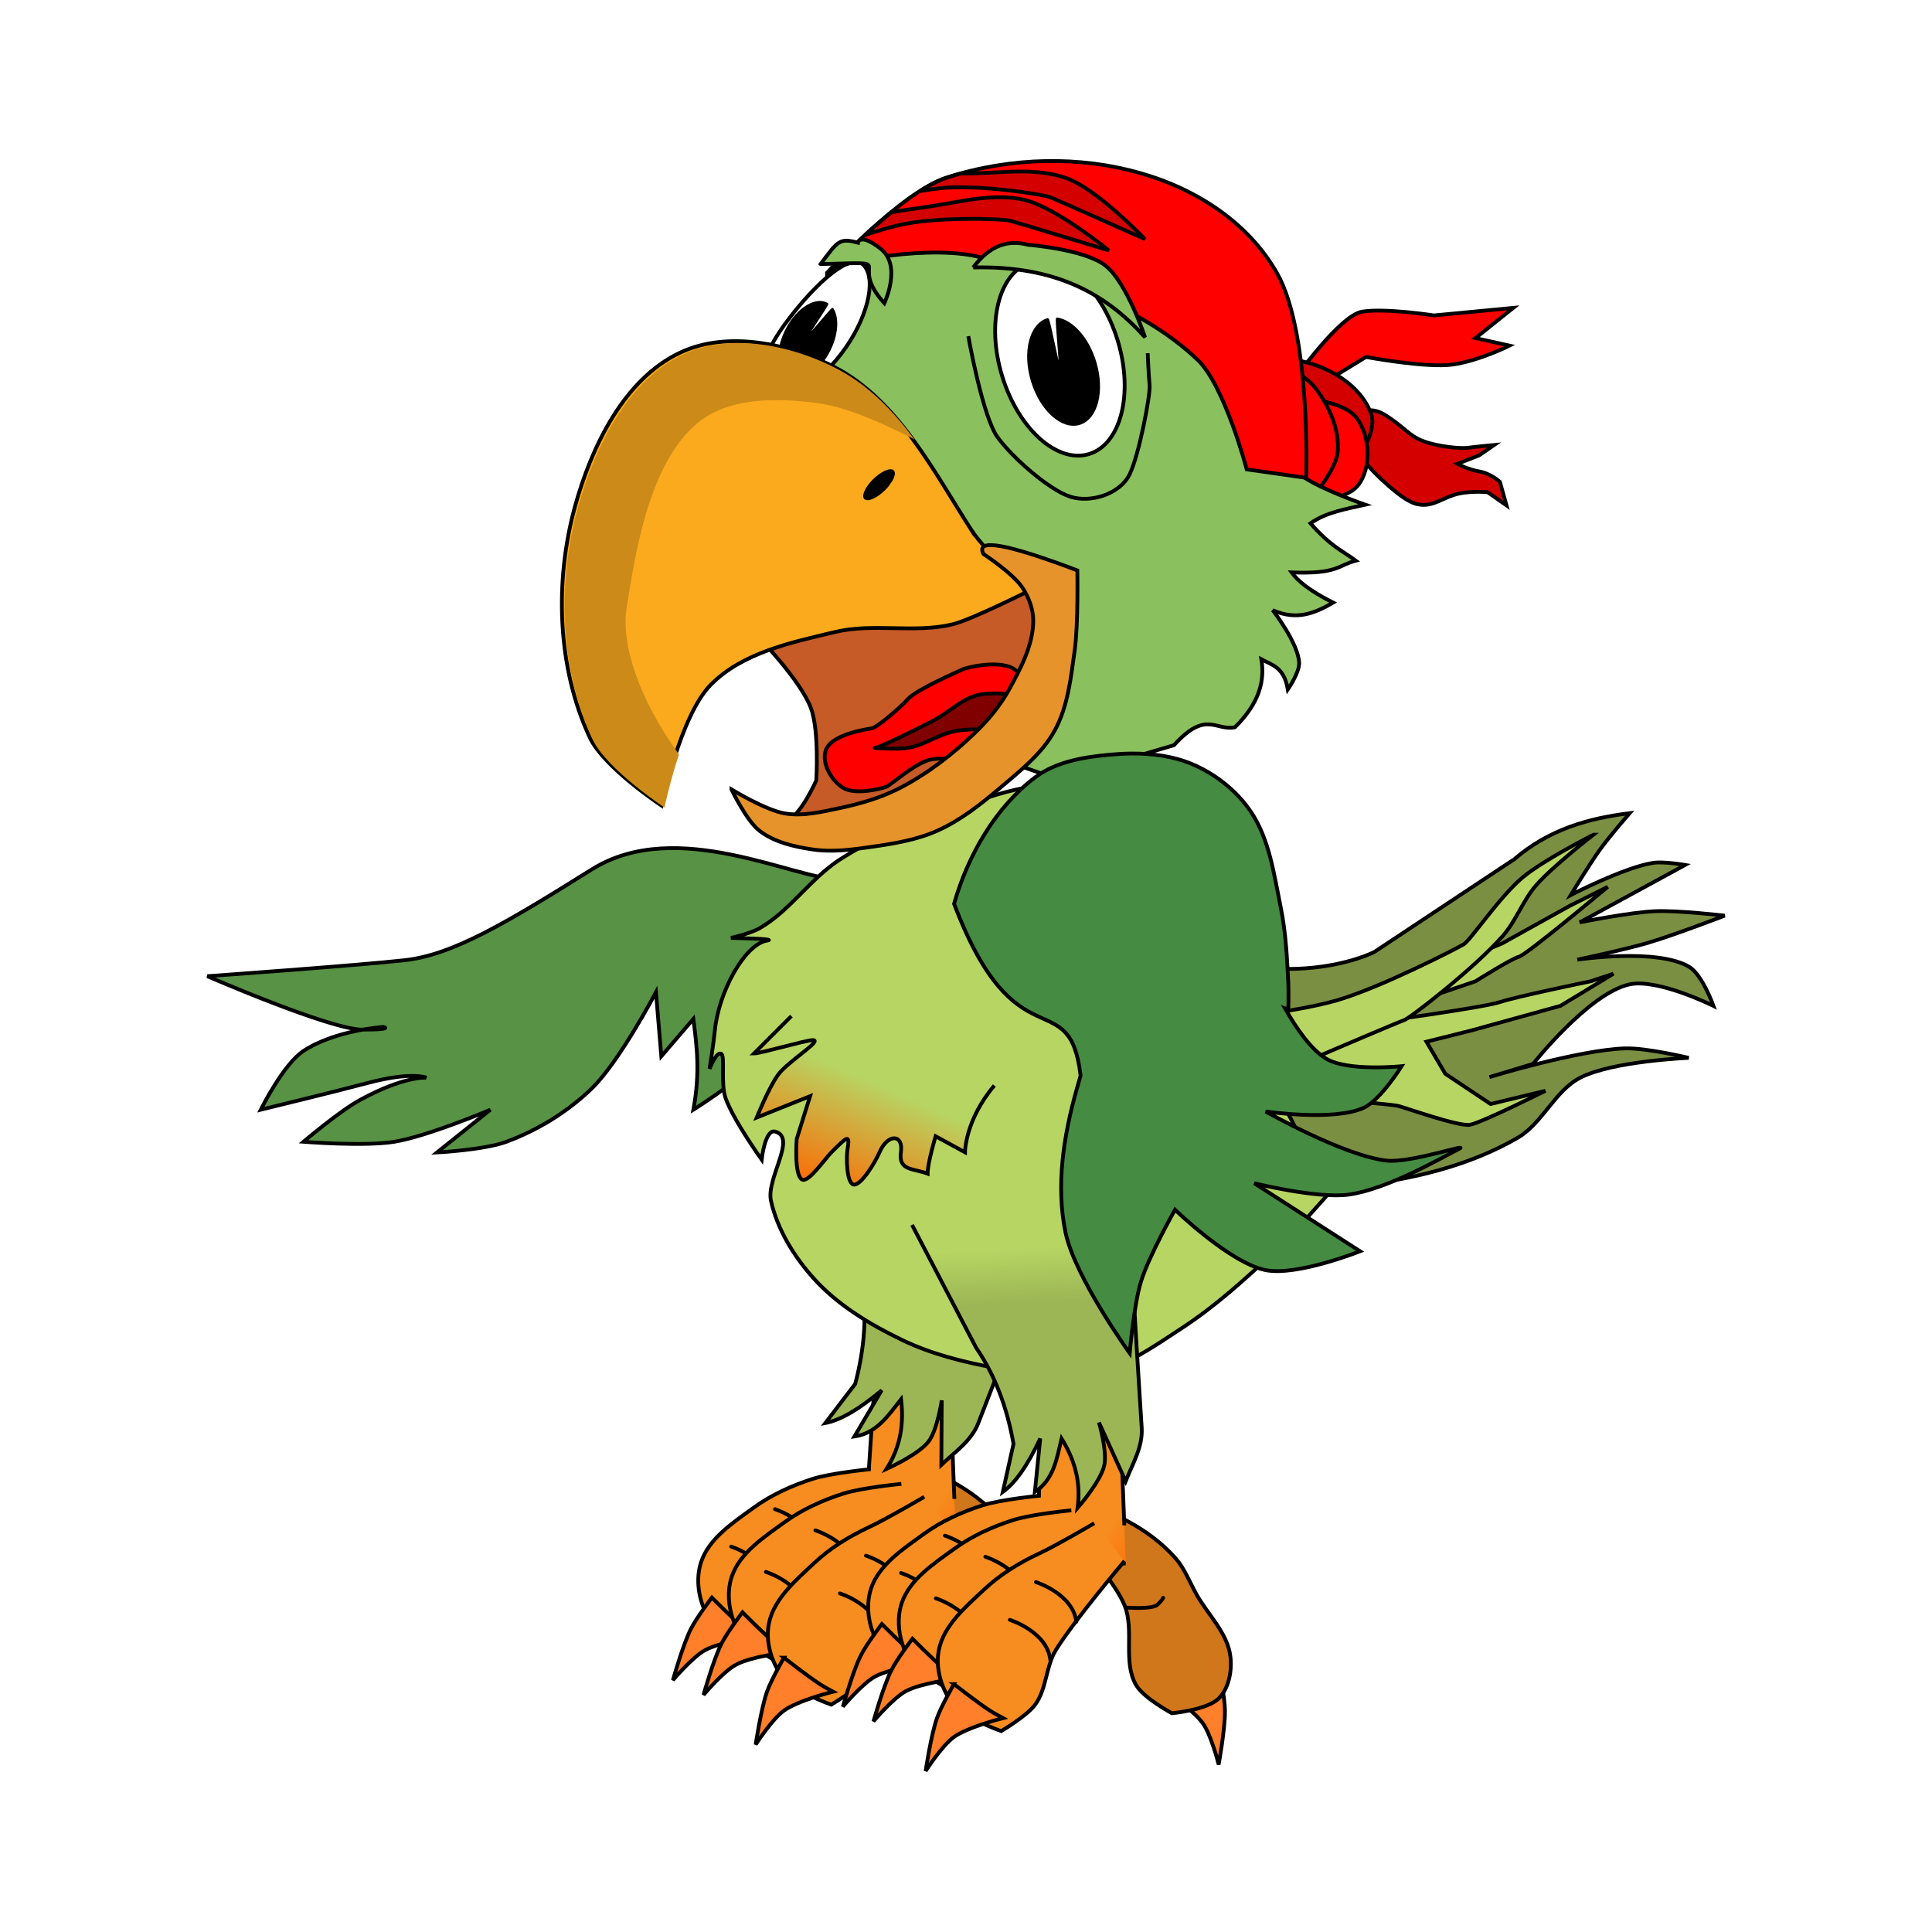 <svg:svg xmlns:dc="http://purl.org/dc/elements/1.1/" xmlns:ns1="http://www.w3.org/1999/xlink" xmlns:ns3="http://creativecommons.org/ns#" xmlns:rdf="http://www.w3.org/1999/02/22-rdf-syntax-ns#" xmlns:svg="http://www.w3.org/2000/svg" height="511.546" id="svg7903" version="1.1" viewBox="-52.882 -37.617 511.546 511.546" width="511.546">
  <svg:defs id="defs7905">
    <svg:linearGradient gradientTransform="translate(-1719 2158.8)" gradientUnits="userSpaceOnUse" id="linearGradient6323" x1="-608.38" x2="-622.08" y1="2249.8" y2="2240.1" ns1:href="#linearGradient13980" />
    <svg:linearGradient id="linearGradient13980">
      <svg:stop id="stop13982" offset="0" stop-color="#f60" />
      <svg:stop id="stop13984" offset="1" stop-color="#f78d20" />
    </svg:linearGradient>
    <svg:linearGradient gradientTransform="translate(-1674 2165.8)" gradientUnits="userSpaceOnUse" id="linearGradient6305" x1="-608.38" x2="-622.08" y1="2249.8" y2="2240.1" ns1:href="#linearGradient13980" />
    <svg:linearGradient gradientTransform="matrix(.908 .42 -.42 .908 -1764.4 1926.4)" gradientUnits="userSpaceOnUse" id="linearGradient6286" x1="487.9" x2="487.2" y1="2424.9" y2="2410.4" ns1:href="#linearGradient13808" />
    <svg:linearGradient id="linearGradient13808">
      <svg:stop id="stop13810" offset="0" stop-color="#9cb655" />
      <svg:stop id="stop13812" offset="1" stop-color="#9cb655" stop-opacity="0" />
    </svg:linearGradient>
    <svg:filter color-interpolation-filters="sRGB" id="filter6603">
      <svg:feGaussianBlur id="feGaussianBlur6605" stdDeviation="0.624" />
    </svg:filter>
    <svg:filter color-interpolation-filters="sRGB" id="filter6607">
      <svg:feGaussianBlur id="feGaussianBlur6609" stdDeviation="0.624" />
    </svg:filter>
    <svg:filter color-interpolation-filters="sRGB" id="filter6474">
      <svg:feGaussianBlur id="feGaussianBlur6476" stdDeviation="0.673" />
    </svg:filter>
    <svg:filter color-interpolation-filters="sRGB" height="1.377" id="filter6462" width="1.129" x="-.064" y="-.189">
      <svg:feGaussianBlur id="feGaussianBlur6464" stdDeviation="1.149" />
    </svg:filter>
    <svg:filter color-interpolation-filters="sRGB" id="filter6635">
      <svg:feGaussianBlur id="feGaussianBlur6637" stdDeviation="0.863" />
    </svg:filter>
    <svg:filter color-interpolation-filters="sRGB" id="filter6550">
      <svg:feGaussianBlur id="feGaussianBlur6552" stdDeviation="0.644" />
    </svg:filter>
    <svg:filter color-interpolation-filters="sRGB" id="filter6538">
      <svg:feGaussianBlur id="feGaussianBlur6540" stdDeviation="0.703" />
    </svg:filter>
    <svg:filter color-interpolation-filters="sRGB" id="filter6627">
      <svg:feGaussianBlur id="feGaussianBlur6629" stdDeviation="0.911" />
    </svg:filter>
    <svg:filter color-interpolation-filters="sRGB" height="1.273" id="filter6679" width="1.077" x="-.038" y="-.136">
      <svg:feGaussianBlur id="feGaussianBlur6681" stdDeviation="1.187" />
    </svg:filter>
    <svg:linearGradient gradientTransform="translate(-2800.4 1917.2)" gradientUnits="userSpaceOnUse" id="linearGradient6262" x1="487.9" x2="487.2" y1="2424.9" y2="2410.4" ns1:href="#linearGradient13808" />
    <svg:filter color-interpolation-filters="sRGB" height="1.347" id="filter6406" width="1.196" x="-.098" y="-.173">
      <svg:feGaussianBlur id="feGaussianBlur6408" stdDeviation="2.385" />
    </svg:filter>
    <svg:filter color-interpolation-filters="sRGB" height="1.286" id="filter6402" width="1.1" x="-.05" y="-.143">
      <svg:feGaussianBlur id="feGaussianBlur6404" stdDeviation="2.385" />
    </svg:filter>
    <svg:filter color-interpolation-filters="sRGB" id="filter6410">
      <svg:feGaussianBlur id="feGaussianBlur6412" stdDeviation="2.385" />
    </svg:filter>
    <svg:filter color-interpolation-filters="sRGB" id="filter6719">
      <svg:feGaussianBlur id="feGaussianBlur6721" stdDeviation="0.529" />
    </svg:filter>
    <svg:filter color-interpolation-filters="sRGB" id="filter6703">
      <svg:feGaussianBlur id="feGaussianBlur6705" stdDeviation="0.445" />
    </svg:filter>
    <svg:filter color-interpolation-filters="sRGB" id="filter6659">
      <svg:feGaussianBlur id="feGaussianBlur6661" stdDeviation="2.695" />
    </svg:filter>
    <svg:filter color-interpolation-filters="sRGB" height="1.177" id="filter6514" width="1.284" x="-.142" y="-.089">
      <svg:feGaussianBlur id="feGaussianBlur6516" stdDeviation="0.392" />
    </svg:filter>
    <svg:filter color-interpolation-filters="sRGB" id="filter6426">
      <svg:feGaussianBlur id="feGaussianBlur6428" stdDeviation="1.083" />
    </svg:filter>
    <svg:linearGradient gradientTransform="translate(-1e3 2408)" gradientUnits="userSpaceOnUse" id="linearGradient7901" x1="-1376.5" x2="-1363" y1="1903.3" y2="1872.4">
      <svg:stop id="stop14663" offset="0" stop-color="#f60" />
      <svg:stop id="stop14665" offset="1" stop-color="#f60" stop-opacity="0" />
    </svg:linearGradient>
  </svg:defs>
  <svg:g id="layer1">
    <svg:g id="g6723" transform="translate(2533.7 -4034.9)">
      <svg:path d="m-2263.6 4440.3s-7.436 2.598-11.248 3.567c-1.302 0.331-3.958 0.766-3.958 0.766s7.995 5.145 10.697 8.921c2.273 3.175 4.202 10.936 4.202 10.936s1.714-9.448 1.669-14.22c-0.032-3.354-1.361-9.97-1.361-9.97z" fill="#ff7f2a" id="path14330-9" stroke="#000" stroke-width="1px" />
      <svg:path d="m-2288.3 4399.9c4.827 2.567 9.395 5.89 13 10 2.413 2.751 3.707 6.31 5.5 9.5 3.07 5.461 8.271 10.278 9 16.5 0.442 3.775-0.372 8.255-3 11-3.026 3.16-12.5 4-12.5 4s-7.488-4.003-9.5-7.5c-3.527-6.129-0.38-14.432-3-21-2.347-5.885-11-15.5-11-15.5l1-10.5s7.243 1.768 10.5 3.5z" fill="#d0771b" id="path14264" stroke="#000" stroke-width="1px" />
      <svg:path d="m-2288.6 4422.9s7.16 0.619 8.574-0.795 1.414-1.768 1.414-1.768" fill="none" id="path14266" stroke="#000" stroke-linecap="round" stroke-width="1px" />
      <svg:path d="m-2335 4389.3c4.827 2.567 9.395 5.89 13 10 2.413 2.751 3.707 6.31 5.5 9.5 3.07 5.461 8.271 10.278 9 16.5 0.442 3.775-0.372 8.255-3 11-3.026 3.16-12.5 4-12.5 4s-7.488-4.003-9.5-7.5c-3.527-6.129-0.38-14.432-3-21-2.347-5.885-11-15.5-11-15.5l1-10.5s7.242 1.768 10.5 3.5z" fill="#d0771b" id="path14268" stroke="#000" stroke-width="1px" />
      <svg:path d="m-2335.3 4412.3s7.159 0.619 8.574-0.795c1.414-1.414 1.414-1.768 1.414-1.768" fill="none" id="path14270" stroke="#000" stroke-linecap="round" stroke-width="1px" />
      <svg:path d="m-2333.5 4404.3-24.042-2.828 2.828-42.426 19.799 8.485 1.024 26.63" fill="url(#linearGradient6323)" id="path14272" stroke="#000" stroke-width="1px" />
      <svg:g id="g14274" stroke="#000" stroke-width="1px" transform="matrix(.992 .125 -.125 .992 -1458.7 2243.6)">
        <svg:path d="m-614.5 2248.4s-13.718 12.279-18.5 20c-2.722 4.395-2.429 10.342-5.5 14.5-2.258 3.057-9 7-9 7s-9.987-3.506-13-7.5c-2.897-3.84-4.452-9.285-3.5-14 1.32-6.535 7.139-11.438 12-16 4.213-3.954 9.262-7.061 14.5-9.5 4.732-2.203 15-4.5 15-4.5" fill="#f78d20" id="path14276" />
        <svg:path d="m-660 2277.4s6.204 4.854 9.5 7c1.126 0.733 3.5 2 3.5 2s-9.226 2.296-13 5c-3.175 2.274-7.5 9-7.5 9s1.42-9.496 3-14c1.11-3.165 4.5-9 4.5-9z" fill="#ff7f2a" id="path14278" />
      </svg:g>
      <svg:path d="m-2370.7 4407.4c-0.884-7.425-10.695-10.518-10.695-10.518" fill="none" id="path14280" stroke="#000" stroke-linecap="round" stroke-width="1px" />
      <svg:path d="m-2382.3 4417.3c-0.884-7.425-10.695-10.518-10.695-10.518" fill="none" id="path14282" stroke="#000" stroke-linecap="round" stroke-width="1px" />
      <svg:g id="g14284" stroke="#000" stroke-width="1px" transform="matrix(.992 .125 -.125 .992 -1450.6 2247.5)">
        <svg:path d="m-614.5 2248.4s-13.718 12.279-18.5 20c-2.722 4.395-2.429 10.342-5.5 14.5-2.258 3.057-9 7-9 7s-9.987-3.506-13-7.5c-2.897-3.84-4.452-9.285-3.5-14 1.32-6.535 7.139-11.438 12-16 4.213-3.954 9.262-7.061 14.5-9.5 4.732-2.203 15-4.5 15-4.5" fill="#f78d20" id="path14286" />
        <svg:path d="m-660 2277.4s6.204 4.854 9.5 7c1.126 0.733 3.5 2 3.5 2s-9.226 2.296-13 5c-3.175 2.274-7.5 9-7.5 9s1.42-9.496 3-14c1.11-3.165 4.5-9 4.5-9z" fill="#ff7f2a" id="path14288" />
      </svg:g>
      <svg:path d="m-2373.1 4424c-0.884-7.425-10.695-10.518-10.695-10.518" fill="none" id="path14290" stroke="#000" stroke-linecap="round" stroke-width="1px" />
      <svg:path d="m-2360 4413c-0.884-7.425-10.695-10.518-10.695-10.518" fill="none" id="path14292" stroke="#000" stroke-linecap="round" stroke-width="1px" />
      <svg:g id="g14294" stroke="#000" stroke-width="1px" transform="translate(-1719 2158.8)">
        <svg:path d="m-614.85 2244.8s-13.365 15.815-18.146 23.536c-2.722 4.395-2.429 10.342-5.5 14.5-2.258 3.057-9 7-9 7s-9.987-3.506-13-7.5c-2.897-3.84-4.452-9.285-3.5-14 1.32-6.535 7.139-11.438 12-16 4.213-3.954 9.262-7.061 14.5-9.5 4.732-2.203 14.646-8.036 14.646-8.036" fill="#f78d20" id="path14296" />
        <svg:path d="m-660 2277.4s6.204 4.854 9.5 7c1.126 0.733 3.5 2 3.5 2s-9.226 2.296-13 5c-3.175 2.274-7.5 9-7.5 9s1.42-9.496 3-14c1.11-3.165 4.5-9 4.5-9z" fill="#ff7f2a" id="path14298" />
      </svg:g>
      <svg:path d="m-2353.5 4429.7c-0.884-7.425-10.695-10.518-10.695-10.518" fill="none" id="path14300" stroke="#000" stroke-linecap="round" stroke-width="1px" />
      <svg:path d="m-2346.6 4419.7c-0.884-7.425-10.695-10.518-10.695-10.518" fill="none" id="path14302" stroke="#000" stroke-linecap="round" stroke-width="1px" />
      <svg:path d="m-2288.5 4411.3-24.042-2.828 2.828-42.426 19.799 8.485 1.024 26.63" fill="url(#linearGradient6305)" id="path14304" stroke="#000" stroke-width="1px" />
      <svg:g id="g14306" stroke="#000" stroke-width="1px" transform="matrix(.992 .125 -.125 .992 -1413.7 2250.6)">
        <svg:path d="m-614.5 2248.4s-13.718 12.279-18.5 20c-2.722 4.395-2.429 10.342-5.5 14.5-2.258 3.057-9 7-9 7s-9.987-3.506-13-7.5c-2.897-3.84-4.452-9.285-3.5-14 1.32-6.535 7.139-11.438 12-16 4.213-3.954 9.262-7.061 14.5-9.5 4.732-2.203 15-4.5 15-4.5" fill="#f78d20" id="path14308" />
        <svg:path d="m-660 2277.4s6.204 4.854 9.5 7c1.126 0.733 3.5 2 3.5 2s-9.226 2.296-13 5c-3.175 2.274-7.5 9-7.5 9s1.42-9.496 3-14c1.11-3.165 4.5-9 4.5-9z" fill="#ff7f2a" id="path14310" />
      </svg:g>
      <svg:path d="m-2325.7 4414.4c-0.884-7.425-10.695-10.518-10.695-10.518" fill="none" id="path14312" stroke="#000" stroke-linecap="round" stroke-width="1px" />
      <svg:path d="m-2337.3 4424.3c-0.884-7.425-10.695-10.518-10.695-10.518" fill="none" id="path14314" stroke="#000" stroke-linecap="round" stroke-width="1px" />
      <svg:g id="g14316" stroke="#000" stroke-width="1px" transform="matrix(.992 .125 -.125 .992 -1405.6 2254.5)">
        <svg:path d="m-614.5 2248.4s-13.718 12.279-18.5 20c-2.722 4.395-2.429 10.342-5.5 14.5-2.258 3.057-9 7-9 7s-9.987-3.506-13-7.5c-2.897-3.84-4.452-9.285-3.5-14 1.32-6.535 7.139-11.438 12-16 4.213-3.954 9.262-7.061 14.5-9.5 4.732-2.203 15-4.5 15-4.5" fill="#f78d20" id="path14318" />
        <svg:path d="m-660 2277.4s6.204 4.854 9.5 7c1.126 0.733 3.5 2 3.5 2s-9.226 2.296-13 5c-3.175 2.274-7.5 9-7.5 9s1.42-9.496 3-14c1.11-3.165 4.5-9 4.5-9z" fill="#ff7f2a" id="path14320" />
      </svg:g>
      <svg:path d="m-2328.1 4431c-0.884-7.425-10.695-10.518-10.695-10.518" fill="none" id="path14322" stroke="#000" stroke-linecap="round" stroke-width="1px" />
      <svg:path d="m-2315 4420c-0.884-7.425-10.695-10.518-10.695-10.518" fill="none" id="path14324" stroke="#000" stroke-linecap="round" stroke-width="1px" />
      <svg:g id="g14326" stroke="#000" stroke-width="1px" transform="translate(-1674 2165.8)">
        <svg:path d="m-614.85 2244.8s-13.365 15.815-18.146 23.536c-2.722 4.395-2.429 10.342-5.5 14.5-2.258 3.057-9 7-9 7s-9.987-3.506-13-7.5c-2.897-3.84-4.452-9.285-3.5-14 1.32-6.535 7.139-11.438 12-16 4.213-3.954 9.262-7.061 14.5-9.5 4.732-2.203 14.646-8.036 14.646-8.036" fill="#f78d20" id="path14328" />
        <svg:path d="m-660 2277.4s6.204 4.854 9.5 7c1.126 0.733 3.5 2 3.5 2s-9.226 2.296-13 5c-3.175 2.274-7.5 9-7.5 9s1.42-9.496 3-14c1.11-3.165 4.5-9 4.5-9z" fill="#ff7f2a" id="path14330" />
      </svg:g>
      <svg:path d="m-2308.5 4436.7c-0.884-7.425-10.695-10.518-10.695-10.518" fill="none" id="path14332" stroke="#000" stroke-linecap="round" stroke-width="1px" />
      <svg:path d="m-2301.6 4426.7c-0.884-7.425-10.695-10.518-10.695-10.518" fill="none" id="path14334" stroke="#000" stroke-linecap="round" stroke-width="1px" />
      <svg:path d="m-2287.4 4242.3c38.329 20.902 64.736 7.021 64.736 7.021l37.016-24.532c9.327-8.008 19.777-10.847 30.549-12.196 0 0-5.312 6.142-7.695 9.422-2.853 3.927-7.878 12.245-7.878 12.245s14.097-7.315 21.808-8.51c2.795-0.433 8.468 0.548 8.468 0.548l-27.909 15.201s13.288-2.679 20.032-2.956c6.123-0.251 18.346 1.187 18.346 1.187s-13.419 5.156-20.305 7.19c-6.149 1.816-18.712 4.459-18.712 4.459s21.145-3.172 29.637 1.917c3.478 2.084 6.417 10.335 6.417 10.335s-14.818-7.371-22.306-5.694c-10.739 2.405-25.452 21.029-25.452 21.029l-11.564 3.504s23.688-7.226 35.92-7.597c5.674-0.172 16.844 2.507 16.844 2.507s-20.028 0.809-28.682 5.231c-6.834 3.491-9.981 12.081-16.619 15.931-13.03 7.557-28.372 11.115-43.342 12.786-18.74 2.091-56.451-3.651-56.451-3.651z" fill="#7b8f43" id="path14336" stroke="#000" stroke-width="1px" />
      <svg:path d="m-2360.2 4299.8 1.752 36.646c1.49 8.697 0.795 17.808-1.698 27.26l-7.909 10.366c3.984-0.754 8.958-3.648 14.921-8.682l-7.219 12.243c5.891-0.839 8.964-5.573 12.354-9.869 0.739 6.232 0 12.408-3.865 18.468 0 0 8.474-3.762 11.166-7.301 2.301-3.025 3.465-10.863 3.465-10.863l-0.111 17.088c3.595-3.442 7.946-6.321 9.786-11.056l8.213-21.132 8.806-22.415" fill="url(#linearGradient6286)" id="path14338" stroke="#000" stroke-width="1px" />
      <svg:path d="m-2229.7 4108.1s4.5-4.25 9.75-1 6.25 5.5 10.25 7 10 2 11.75 1.75 7-0.75 7-0.75l-4 2.75-5.75 2.25s2.75 1.5 5.75 2 5.5 2.75 5.5 2.75l1.75 6.25-5-3.5s-5.25-0.5-9 0.75-6.25 3.5-10.25 2.25-10.75-8.25-10.75-8.25l-8.75-9.25z" fill="#d40000" id="path14340" stroke="#000" stroke-width="1px" />
      <svg:path d="m-2243.9 4097.8s12-17 18-18 19 1 19 1l21-2-10 8 9 2s-8 4-15 5-23-2-23-2l-18 11z" fill="#f00" id="path14342" stroke="#000" stroke-width="1px" />
      <svg:path d="m-2257.4 4099.8s2.693-6.379 5.621-7.019c10.296-2.253 24.858 4.198 28.266 14.172 2.308 6.754-9.266 19.303-9.266 19.303s-9.379-20.881-11.174-22.214c-1.795-1.333-13.447-4.241-13.447-4.241z" fill="#d40000" id="path14344" stroke="#000" stroke-width="1px" />
      <svg:path d="m-2247.3 4102.2s15.632 0.209 19.835 5.649c3.669 4.749 4.161 13.321 0.402 17.999-4.471 5.564-21.007 4.142-21.007 4.142s5.436-12.246 5.428-14.483c-0.01-2.236-4.658-13.308-4.658-13.308z" fill="#f00" id="path14346" stroke="#000" stroke-width="1px" />
      <svg:path d="m-2250.4 4091.8s9.062 4.305 12.021 8.132c3.671 4.747 6.487 10.988 6.01 16.97-0.352 4.416-6.364 11.667-6.364 11.667s-10.96-14.496-11.667-16.617c-0.707-2.121 0-20.153 0-20.153z" fill="#f00" id="path14348" stroke="#000" stroke-width="1px" />
      <svg:path d="m-2363.4 4230.3c-12.728 0-43.841-16.971-66.468-2.829s-36.77 22.628-49.497 24.042c-12.728 1.414-52.326 4.243-52.326 4.243s32.527 14.142 41.012 14.142c8.485 0 5.657-0.707 5.657-0.707s-12.736 0.783-21.213 6.364c-5.355 3.526-11.314 15.556-11.314 15.556s18.89-4.582 28.284-7.071c11.83-3.134 15.556-1.414 15.556-1.414s-5.951-0.479-17.685 5.976c-5.395 2.967-14.842 10.995-14.842 10.995s16.131 1.284 24.042 0c8.829-1.433 25.456-8.485 25.456-8.485l-14.142 11.314s12.572-0.67 18.385-2.829c8.338-3.097 16.246-7.946 22.627-14.142 7.316-7.104 16.971-25.456 16.971-25.456l1.414 16.971 8.485-9.899c0.908 7.106 1.85 14.178 0 24.042 0 0 16.867-10.558 22.627-18.385 9.029-12.267 16.971-42.426 16.971-42.426z" fill="#589245" id="path14350" stroke="#000" stroke-width="1px" />
      <svg:path d="m-2380.4 4089.6s19.248-24.783 33-31c12.815-5.793 28.027-5.591 42-4 19.899 2.266 8.305-0.369 26.5 8l18.5 24 15.25 19.5-12.25 1.5s9.79 11.719 16 16c4.904 3.381 16.305 7.314 16.305 7.314-5.081 1.151-10.326 1.974-14.506 4.929 5.454 6.206 8.255 7.106 11.998 9.888-4.781 1.241-4.757 3.589-16.998 3.112 1.647 2.263 4.658 4.798 11 8-4.668 2.664-9.479 4.896-16 2 0 0 6.847 8.785 7 14 0.075 2.538-3 7-3 7-0.999-6.002-4.21-6.474-7-8 0.912 5.594-0.399 11.467-7 18-5.165 1.042-7.634-4.654-16.142 4.745l-30.657 9.012-55-19c-18.905-6.531-19-99.005-19-95z" fill="#8ac05e" id="path14352" stroke="#000" stroke-width="1px" />
      <svg:path d="m-2386 4165.7s11.384 11.668 14.142 19.092c2.223 5.982 1.414 19.092 1.414 19.092s-4.109 9.56-8.485 11.314c-3.993 1.6 0.772 1.629 0.772 1.629s6.398 0.763 16.198-0.922c11.016-1.893 21.48-7.413 30.406-14.142 7.471-5.633 14.379-12.757 18.385-21.213 2.97-6.268 5.634-13.895 3.535-20.506-2.219-6.99-15.556-15.556-15.556-15.556z" fill="#c65b27" id="path14354" stroke="#000" stroke-width="1px" />
      <svg:path d="m-2338.6 4213.1c-8.916 2.764-17.587 6.647-25.456 11.667-7.964 5.08-13.34 13.742-21.567 18.385-2.272 1.282-7.425 2.475-7.425 2.475s12.696 0.198 9.546 0.707c-5.921 0.958-12.805 13.654-13.788 23.688-0.337 3.434-1.414 10.253-1.414 10.253s1.944-5.017 3.182-3.889c0.901 0.82-0.269 7.934 1.061 11.667 2.108 5.922 9.546 16.263 9.546 16.263s0.88-8.105 3.536-7.425c5.946 1.525-2.42 12.399-1.061 18.385 1.728 7.613 6.089 14.705 11.314 20.506 6.345 7.045 14.798 12.139 23.334 16.263 7.755 3.747 16.276 5.875 24.749 7.425 8.251 1.509 16.881 3.431 25.102 1.768 8.937-1.808 16.772-7.372 24.395-12.374 8.957-5.877 16.959-13.151 24.749-20.506 5.032-4.752 14.142-15.203 14.142-15.203s-13.527-26.606-20.86-39.598c-8.523-15.102-16.65-30.538-26.87-44.548-5.808-7.963-10.156-18.979-19.445-22.274-11.723-4.158-24.888 2.681-36.77 6.364z" fill="#b7d563" id="path14356" stroke="#000" stroke-width="1px" />
      <svg:path d="m-2363.8 4090.9c-6.749 8.864-15.01 12.794-18.452 8.777-3.442-4.017-2.175-9.156 4.574-18.021 6.749-8.864 16.424-18.097 19.866-14.08 3.442 4.017 0.761 14.46-5.988 23.324z" fill="#fff" filter="url(#filter6603)" id="path14358" stroke="#000" />
      <svg:path d="m-2367.2 4090.6c-2.899 5.336-7.711 8.213-10.749 6.425-3.037-1.788-3.15-7.562-0.251-12.898 2.899-5.336 7.711-8.213 10.749-6.425 0.269 0.159-5.326 8.153-5.103 8.371 0.218 0.213 6.256-7.352 6.429-7.088 1.658 2.515 1.315 7.214-1.076 11.616z" filter="url(#filter6607)" id="path14360" stroke="#000" stroke-width=".407" />
      <svg:path d="m-2329.4 4137.6c-10.083-15.741-19.467-34.276-36-43-12.145-6.408-28.56-9.814-41-4-14.993 7.007-23.636 25.036-28 41-5.373 19.656-4.66 42.555 4 61 3.708 7.897 19 18 19 18s4.922-23.797 13-32c8.384-8.514 21.373-11.243 33-14 10.075-2.389 20.929 0.408 31-2 4.938-1.181 20.5-9 20.5-9s-11.72-10.099-15.5-16z" fill="#fbaa1d" id="path14362" stroke="#000" stroke-width="1px" />
      <svg:g filter="url(#filter6474)" id="g14364" stroke="#000" stroke-width="1px" transform="translate(-2800.4 1929.2)">
        <svg:path d="m483.5 2246.4c-2.737-4.198-13.5-1.75-15-1s-12 5.25-14.25 7.75-8.25 7.5-9.5 7.75-10.684 1.52-12.25 5.75c-1.269 3.428 1.409 8.049 4.5 10 3.242 2.047 10.25 0.25 11.5-0.25s6.867-5.655 11-7c5.082-1.653 11.721 2.201 16-1 6.248-4.674 12.261-15.463 8-22z" fill="#f00" id="path14366" />
        <svg:path d="m487 2252.6s-9.637-1.645-14.25-0.5c-4.384 1.088-7.742 4.666-11.75 6.75-5.061 2.631-14.5 7.25-15.5 7.25s5.875 0.492 8.75 0c4.442-0.761 8.308-3.739 12.75-4.5 5.585-0.957 17 0 17 0l4.25-8.75z" fill="#800000" filter="url(#filter6462)" id="path14368" />
      </svg:g>
      <svg:path d="m-2392.9 4206.3s9.041 5.526 14.142 6.364c4.791 0.787 9.747-0.405 14.496-1.414 5.468-1.163 10.947-2.73 15.91-5.303 7.407-3.841 14.17-9.033 20.152-14.849 3.431-3.336 6.539-7.117 8.839-11.314 3.063-5.59 6.289-11.658 6.364-18.031 0.037-3.13-1.181-6.322-2.917-8.927-2.501-3.756-10.253-8.839-10.253-8.839-2.284-4.318 6.38-2.664 24.837 4.331 0 0 0.274 14.207-0.707 21.213-1.011 7.218-1.788 14.828-5.303 21.213-3.377 6.134-9.156 10.673-14.496 15.203-5.11 4.335-10.496 8.588-16.617 11.314-5.431 2.419-11.439 3.397-17.324 4.243-5.138 0.739-10.42 1.46-15.556 0.707-4.941-0.725-10.184-1.903-14.142-4.95-3.497-2.692-7.425-10.96-7.425-10.96z" fill="#e6932c" filter="url(#filter6635)" id="path14370" stroke="#000" stroke-width="1px" />
      <svg:path d="m-2367.6 4069.5c2.572-3.215 28.617-7.639 41.121-3.939 20.16 5.965 41.756 12.522 57 27 7.137 6.779 13 29 13 29l15.75 2.25s1.298-38.381-7.75-54.25c-14.702-25.785-52.862-36.394-87.5-25.25-12.083 3.888-31.621 25.189-31.621 25.189z" fill="#f00" id="path14372" stroke="#000" stroke-width="1px" />
      <svg:path d="m502 2179.9c0 14.636-7.163 26.5-16 26.5s-16-11.864-16-26.5 7.163-26.5 16-26.5 16 11.864 16 26.5z" fill="#fff" filter="url(#filter6550)" id="path14374" stroke="#000" transform="matrix(.957 -.291 .291 .957 -3405.4 2147.4)" />
      <svg:path d="m-2296.6 4093.1c2.331 7.654 0.474 14.999-4.147 16.406-4.621 1.407-10.256-3.656-12.587-11.31-2.331-7.654-0.474-14.999 4.147-16.406 0.41-0.125 2.702 12.583 3.125 12.557 0.412-0.025-1.045-12.786-0.626-12.722 3.995 0.611 8.166 5.162 10.088 11.474z" filter="url(#filter6538)" id="path14376" stroke="#000" stroke-width=".547" />
      <svg:path d="m-2330.2 4086.3s3.75 21.25 7.75 26.75 13.75 14 19.25 15.75 13.25-0.75 15.75-6 5.5-21 5.25-23.5-0.5-8.5-0.5-8.5" fill="none" filter="url(#filter6627)" id="path14378" stroke="#000" stroke-width="1px" />
      <svg:path d="m-2316.5 4042.7c-4.325 0.012-8.703 0.412-12.969 0.5-0.921 0.019-1.856 0.017-2.781 0.031-1.235 0.341-2.46 0.73-3.688 1.125-2.147 0.691-4.534 1.927-7 3.5 1.709-0.28 3.424-0.525 5.125-0.719 9.776-1.114 27.304 1.566 29.406 2.406 2.102 0.841 24.969 11.063 24.969 11.063s-12.354-12.987-20.469-16.031c-3.995-1.498-8.268-1.888-12.594-1.875zm-6.688 6.812c-5.869 0.188-11.851 1.658-17.656 2.5-3.223 0.468-6.488 0.902-9.719 1.469-2.428 1.983-4.787 4.039-6.938 6.031 2.933-1.009 5.905-1.876 8.875-2.594 9.564-2.311 27.31-1.763 29.5-1.188 2.189 0.575 26.125 7.875 26.125 7.875s-13.853-11.354-22.281-13.375c-2.593-0.622-5.239-0.804-7.906-0.719z" fill="#d40000" filter="url(#filter6679)" id="path14380" stroke="#000" stroke-width="1px" />
      <svg:path d="m-2345.1 4321.6 16.97 32.527c5.003 7.269 8.196 15.83 9.899 25.456l-2.828 12.728c3.3-2.357 6.6-7.071 9.899-14.142l-1.414 14.142c4.995-3.234 5.797-8.821 7.071-14.142 3.287 5.346 5.21 11.262 4.243 18.385 0 0 6.113-6.971 7.071-11.314 0.819-3.711-1.414-11.314-1.414-11.314l7.071 15.556c1.818-4.633 4.559-9.072 4.243-14.142l-1.414-22.628-1.414-24.042" fill="url(#linearGradient6262)" id="path14382" stroke="#000" stroke-width="1px" />
      <svg:path d="m-2188.9 4247.1 18-10 10-5s-21.5 18-23.5 18.5-11.5 6.5-11.5 6.5l-23.5 8 18.5-13z" fill="#b7d563" filter="url(#filter6406)" id="path14384" stroke="#000" stroke-width="1px" />
      <svg:path d="m-2223.4 4268.1s29.5-4 34-5.5 24-5.5 24-5.5l6-2-14 8.5-23.5 6.5-12 3 5 8.5 12 8 14.5-3.5s-17 8.5-20 9-17-4.5-19-5-31.5-3-31.5-3l-25.5-4 26.5-18.5z" fill="#b7d563" filter="url(#filter6402)" id="path14386" stroke="#000" stroke-width="1px" />
      <svg:path d="m-2164.7 4218.3s-13.14 6.635-18.738 11.314c-6.023 5.034-13.789 16.617-15.556 17.678-1.768 1.061-21.839 11.41-33.588 14.849-12.589 3.686-38.891 6.01-38.891 6.01l4.95 21.213s50.205-21.567 51.619-21.92c1.414-0.354 18.579-13.691 26.163-22.274 3.55-4.017 5.326-9.385 8.839-13.435 4.431-5.109 15.203-13.435 15.203-13.435z" fill="#b7d563" filter="url(#filter6410)" id="path14388" stroke="#000" stroke-width="1px" />
      <svg:path d="m-2287 4196.8c-1.833 0.013-3.672 0.123-5.469 0.281-6.933 0.611-14.442 1.811-20 6-10.596 7.986-17.856 20.742-21.5 33.5 16.406 43.237 30.531 20.521 33.5 45.5-0.328 1.181-0.675 2.357-1 3.5-3.478 12.221-5.584 25.559-3 38 2.456 11.826 17 32 17 32s1.108-12.874 3-19c2.068-6.696 9-19 9-19s14.568 14.134 24 16c8.337 1.649 25-5 25-5l-28-18s16.685 4.142 25 3c10.364-1.423 25-10 29-12s-12.63 3.733-19 3c-11.438-1.317-32-13-32-13s18.137 2.66 26-1c4.492-2.091 10-11 10-11s-14.273 1.477-20-2c-3.998-2.427-7.85-7.968-10.875-13.312 0.432 0.153 0.875 0.312 0.875 0.312s0.116-4.67 0-7c-0.334-6.692-0.657-13.436-2-20-1.786-8.728-2.984-18.138-8-25.5-3.737-5.485-9.379-9.932-15.5-12.5-4.99-2.093-10.533-2.821-16.031-2.781z" fill="#458b42" id="path14390" stroke="#000" stroke-width="1px" />
      <svg:path d="m-2328.9 4068.1c4.551-6.1 9.505-7.34 14.5-6 0 0 14.928 1.14 20.5 5.5 5.699 4.46 10.5 19 10.5 19-10.293-11.481-23.563-19.024-45.5-18.5z" fill="#8ac05e" filter="url(#filter6719)" id="path14392" stroke="#000" stroke-width="1px" />
      <svg:path d="m-2369.3 4067.2c4.551-6.1 4.909-6.987 9.904-5.646 0 0 0.433-2.749 6.004 1.611 5.699 4.46 0.954 14.404 0.954 14.404-10.293-11.481 5.075-10.893-16.862-10.368z" fill="#8ac05e" filter="url(#filter6703)" id="path14394" stroke="#000" stroke-width="1px" />
      <svg:path d="m-2390.4 4088.1c-5.348-0.085-10.585 0.82-15.25 3-14.993 7.007-23.636 25.036-28 41-5.373 19.656-4.66 42.555 4 61 3.708 7.897 19 18 19 18s1.373-6.618 3.844-14.062c-10.64-14.688-15.44-29.358-13.844-38.938 2-12 5.356-38.013 19-49 8.409-6.771 21.311-6.515 32-5 7.195 1.02 16.736 5.171 25.188 9.531-5.619-7.566-12.031-14.228-20.188-18.531-7.59-4.005-16.836-6.858-25.75-7z" fill="#cc8a18" filter="url(#filter6659)" id="path14396" />
      <svg:path d="m448.5 2196.9c0 3.314-0.783 6-1.75 6s-1.75-2.686-1.75-6 0.783-6 1.75-6c0.71 0 1.349 1.469 1.619 3.72" filter="url(#filter6514)" id="path14398" transform="matrix(1.423 .268 -.562 .678 -1754.9 2516.4)" />
      <svg:path d="m-2323.3 4284.7c-7.778 9.192-7.778 17.678-7.778 17.678l-7.778-4.243s-2.121 7.071-2.121 9.899c-3.712-1.414-7.778-0.707-7.071-5.657 0.707-4.95-3.535-4.95-5.657 0-1.084 2.53-4.877 8.878-6.848 8.554-1.885-0.309-1.983-7.187-1.638-9.261 0.707-4.243-0-3.535-4.243 0.707-1.876 1.876-6.188 8.296-7.852 7.183-2.099-1.404-1.341-10.719-1.341-10.719l3.535-11.314-14.142 5.657s3.192-7.893 5.657-11.314c2.534-3.515 12.021-9.192 9.192-9.192-1.754 0-13.835 3.536-15.556 3.536l9.899-9.899" fill="url(#linearGradient7901)" filter="url(#filter6426)" id="path14659" stroke="#000" stroke-width="1px" />
    </svg:g>
  </svg:g>
</svg:svg>